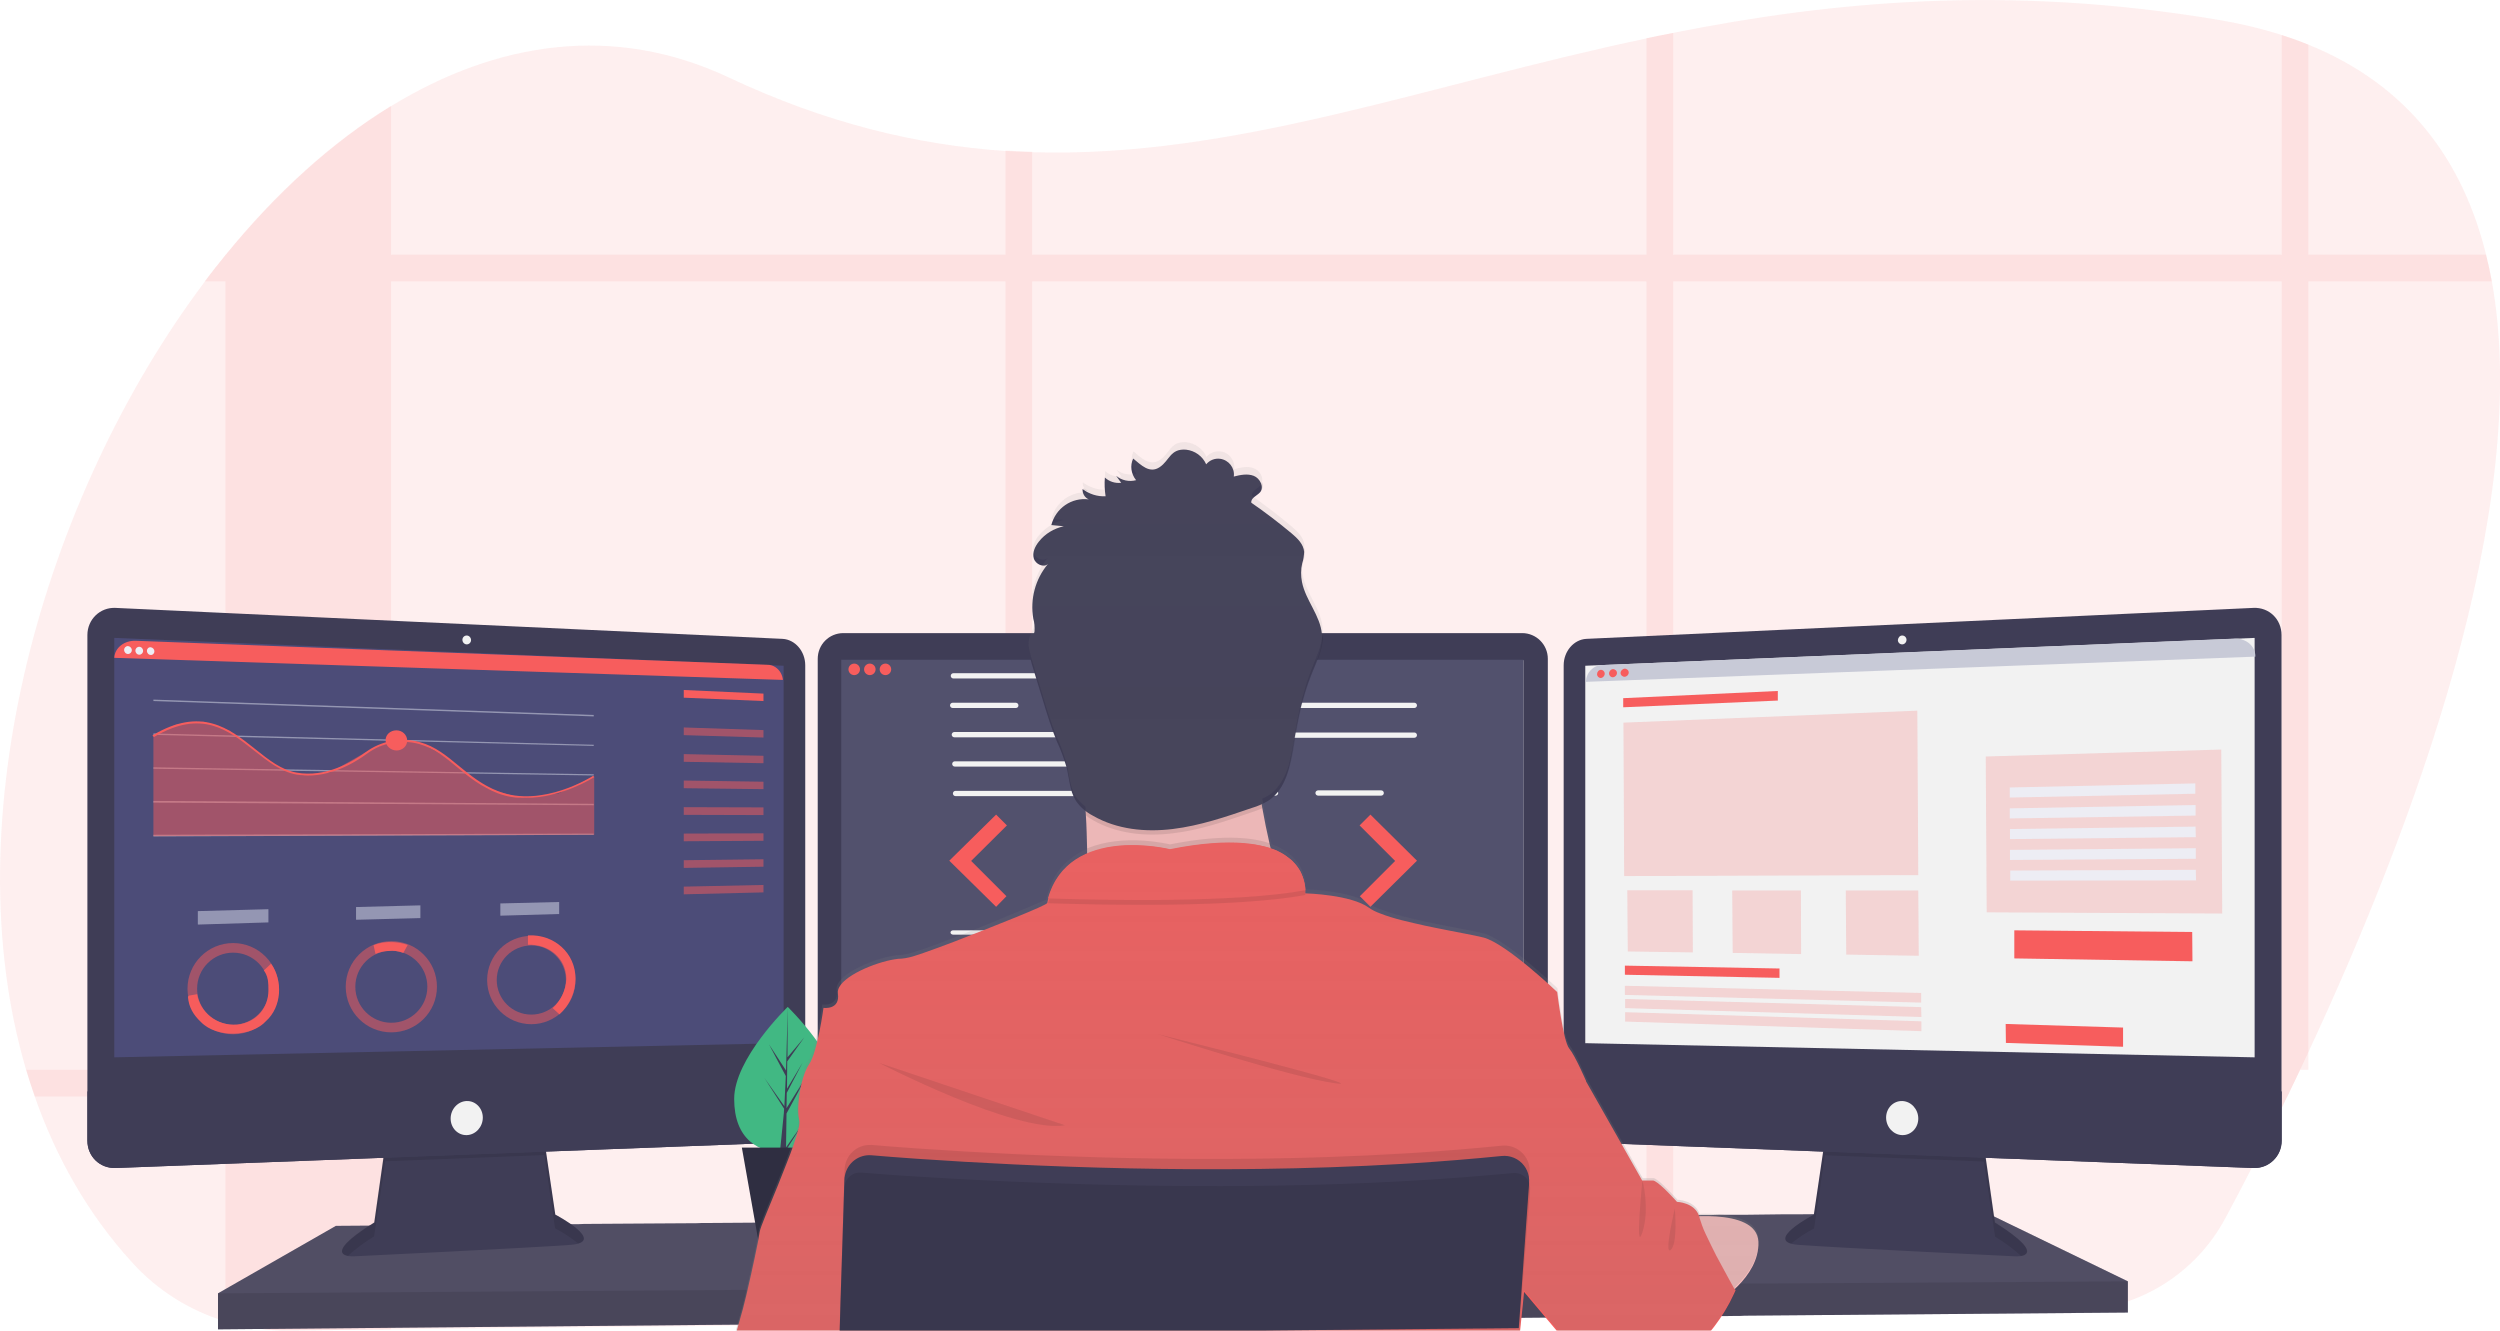 <?xml version="1.0" encoding="utf-8"?>
<!-- Generator: Adobe Illustrator 23.0.6, SVG Export Plug-In . SVG Version: 6.00 Build 0)  -->
<svg version="1.1" id="Base" xmlns="http://www.w3.org/2000/svg" xmlns:xlink="http://www.w3.org/1999/xlink" x="0px" y="0px"
	 viewBox="0 0 1041.3 554.2" style="enable-background:new 0 0 1041.3 554.2;" xml:space="preserve">
<style type="text/css">
	.st0{opacity:0.1;fill:#F75D5D;enable-background:new    ;}
	.st1{opacity:0.1;}
	.st2{fill:#F75D5D;}
	.st3{fill:#65617D;}
	.st4{opacity:0.2;enable-background:new    ;}
	.st5{opacity:0.1;enable-background:new    ;}
	.st6{fill:#3F3D56;}
	.st7{fill:#F2F2F2;}
	.st8{fill:#52516D;}
	.st9{fill:#C8CAD7;}
	.st10{opacity:0.2;fill:#F75D5D;enable-background:new    ;}
	.st11{fill:#EDEDF4;}
	.st12{fill:#4C4C78;}
	.st13{opacity:0.5;fill:#F75D5D;enable-background:new    ;}
	.st14{opacity:0.5;fill:#DCE0ED;enable-background:new    ;}
	.st15{opacity:0.5;}
	.st16{fill:#DCE0ED;}
	.st17{opacity:0.5;fill:none;stroke:#F75D5D;stroke-width:4;stroke-miterlimit:10;enable-background:new    ;}
	.st18{fill:#41B883;}
	.st19{fill:#2F2E41;}
	.st20{fill:#FBBEBE;}
	.st21{fill:url(#SVGID_1_);}
</style>
<g id="Background">
	<path class="st0" d="M961.5,438.2c-1.2,2.5-2.3,5-3.5,7.4c-1.8,3.8-3.6,7.5-5.3,11.1c-0.8,1.6-1.6,3.2-2.3,4.8
		c-8.6,17.6-16.6,33.1-23.5,45.9c-12.6,23.6-37.1,38.4-63.8,38.7l-151.6,1.7h-1.6l-13,0.1l-11.1,0.1l-34.1,0.4h-1.4l-17.4,0.2h-0.5
		l-107,1.2l-95.5,1l-11.1,0.1l-69,0.8h-0.1l-44.8,0.5h-0.5l-141.5,1.5l-42.3,0.5c-9,0.1-18-1.2-26.7-3.8
		c-15-4.5-28.6-13.1-39.1-24.8c-18.2-20-31.4-43.4-40.3-68.8c-1.3-3.7-2.5-7.4-3.6-11.1c-30.8-104.2,6.8-238.5,74.4-328.4
		c2.8-3.8,5.7-7.4,8.6-11l0.1-0.1c20.8-25.5,44.1-46.8,68.9-62c44-26.9,92.8-34.5,140.7-11.9c40.6,19.1,78.5,28.1,115.2,30.6
		c3.7,0.2,7.4,0.4,11.1,0.5C514.1,65.9,593,35.6,685.8,16c3.7-0.8,7.4-1.6,11.1-2.3C763,0.5,836.4-6.4,923.6,8.2
		c9.1,1.5,18,3.6,26.8,6.4c3.8,1.2,7.6,2.6,11.1,4c41.6,16.9,64.3,48.2,74,87.5c0.9,3.6,1.7,7.3,2.4,11.1
		C1055,211.5,1004.8,345.3,961.5,438.2z"/>
	<g id="Bars" class="st1">
		<path class="st2" d="M162.9,44.1v509.6l-42.3,0.5c-9,0.1-18-1.2-26.7-3.8V106.1H94C114.8,80.5,138.1,59.2,162.9,44.1z"/>
		<path class="st2" d="M1037.9,117.2H85.3c2.8-3.8,5.7-7.4,8.6-11v-0.1h941.6C1036.4,109.7,1037.2,113.4,1037.9,117.2z"/>
		<path class="st2" d="M961.5,18.6v427H958c-1.8,3.8-3.6,7.5-5.3,11.1c-0.8,1.6-1.6,3.2-2.3,4.8V14.6
			C954.2,15.8,957.9,17.1,961.5,18.6z"/>
		<path class="st2" d="M696.9,13.7V548l-11.1,0.1V15.9C689.4,15.2,693.1,14.4,696.9,13.7z"/>
		<path class="st2" d="M429.9,63.2v487.6l-11.1,0.1V62.7C422.5,62.9,426.2,63.1,429.9,63.2z"/>
		<path class="st2" d="M958,445.6c-1.8,3.8-3.6,7.5-5.3,11.1H14.5c-1.3-3.7-2.5-7.4-3.6-11.1H958z"/>
	</g>
</g>
<g id="Desk">
	<polygon class="st3" points="886.3,533.7 886.3,546.7 726.6,548 724.9,548.1 664.3,548.6 662.8,548.6 644.4,548.8 643.8,548.8 
		531.4,549.8 346.9,551.4 346.7,551.4 299.8,551.8 299.3,551.8 90.8,553.7 90.8,538.7 139.9,510.6 238.2,509.9 240.3,509.9 
		241,509.9 243.1,509.8 290.3,509.5 292.4,509.4 293.1,509.4 295.2,509.4 310.4,509.3 310.8,509.3 348.1,509 348.4,509 639.9,506.6 
		647,506.6 647.8,506.6 653.2,506.5 692.8,506.2 694.9,506.2 696.8,506.2 697.8,506.2 710.1,506.1 712.6,506.1 715.8,506 726.1,506 
		742.3,505.8 744.4,505.8 748.1,505.8 748.8,505.8 827.3,505.1 	"/>
	<polygon class="st4" points="886.3,533.7 886.3,546.7 726.6,548 724.9,548.1 664.3,548.6 662.8,548.6 644.4,548.8 643.8,548.8 
		531.4,549.8 346.9,551.4 346.7,551.4 299.8,551.8 299.3,551.8 90.8,553.7 90.8,538.7 139.9,510.6 238.2,509.9 240.3,509.9 
		241,509.9 243.1,509.8 290.3,509.5 292.4,509.4 293.1,509.4 295.2,509.4 310.4,509.3 310.8,509.3 348.1,509 348.4,509 639.9,506.6 
		647,506.6 647.8,506.6 653.2,506.5 692.8,506.2 694.9,506.2 696.8,506.2 697.8,506.2 710.1,506.1 712.6,506.1 715.8,506 726.1,506 
		742.3,505.8 744.4,505.8 748.1,505.8 748.8,505.8 827.3,505.1 	"/>
	<polygon class="st5" points="886.3,533.7 886.3,546.7 726.6,548 724.9,548.1 664.3,548.6 662.8,548.6 644.4,548.8 643.8,548.8 
		531.4,549.8 346.9,551.4 346.7,551.4 299.8,551.8 299.3,551.8 90.8,553.7 90.8,538.7 303.6,537.3 304.1,537.3 347.2,537 347.4,537 
		644.9,535.2 645.2,535.2 645.3,535.2 645.8,535.2 650.9,535.1 652.4,535.1 730.7,534.6 735.3,534.6 736.3,534.6 	"/>
</g>
<g id="Computer_1">
	<path class="st6" d="M459.2,471.5l-4.7,29.8c0,0-23,12.2-6.8,12.6s92.3,0,92.3,0s14.7,0-8.6-12.9l-4.7-31.2L459.2,471.5z"/>
	<path class="st5" d="M444.5,513.5c3.1-2.5,6.5-4.8,10.1-6.7l4.7-29.8l67.5,0.1l4.7,29.4c3.8,2,7.5,4.4,10.8,7.1
		c3-0.7,6.3-3.2-10.8-12.7l-4.7-31.2l-67.5,1.8l-4.7,29.8C454.6,501.3,435.3,511.6,444.5,513.5z"/>
	<path class="st6" d="M351.3,263.7H634c5.9,0,10.7,4.8,10.7,10.7v190.5c0,5.9-4.8,10.7-10.7,10.7H351.3c-5.9,0-10.7-4.8-10.7-10.7
		V274.4C340.6,268.5,345.3,263.7,351.3,263.7z"/>
	<rect x="350.8" y="275" class="st7" width="283.7" height="158.7"/>
	<circle class="st7" cx="492.6" cy="270" r="1.8"/>
	<path class="st6" d="M644.7,446.4V465c0,5.9-4.8,10.7-10.7,10.7l0,0H351.3c-5.9,0-10.7-4.8-10.7-10.7l0,0v-18.6H644.7z"/>
	<circle class="st7" cx="492.6" cy="461.1" r="6.8"/>
</g>
<g id="Computer_1_-_Screen">
	<rect id="Background_1_" x="350.4" y="274.8" class="st8" width="284.1" height="159.3"/>
	<g id="Top_Code">
		<path class="st7" d="M488.8,282.6h-91.7c-0.6,0-1.1-0.5-1.1-1.1s0.5-1.1,1.1-1.1l0,0h91.7c0.6,0,1.1,0.5,1.1,1.1
			S489.4,282.6,488.8,282.6z"/>
		<path class="st7" d="M589.1,294.9H444.9c-0.6,0-1.1-0.5-1.1-1.1s0.5-1.1,1.1-1.1l0,0h144.2c0.6,0,1.1,0.5,1.1,1.1
			C590.2,294.4,589.7,294.9,589.1,294.9z"/>
		<path class="st7" d="M489.2,307.1h-91.7c-0.6,0-1.1-0.5-1.1-1.1s0.5-1.1,1.1-1.1h91.7c0.6,0,1.1,0.5,1.1,1.1
			S489.8,307.1,489.2,307.1z"/>
		<path class="st7" d="M589.1,307.3h-91.7c-0.6,0-1.1-0.5-1.1-1.1s0.5-1.1,1.1-1.1h91.7c0.6,0,1.1,0.5,1.1,1.1
			S589.7,307.3,589.1,307.3z"/>
		<path class="st7" d="M489.4,319.3h-91.7c-0.6,0-1.1-0.5-1.1-1.1s0.5-1.1,1.1-1.1h91.7c0.6,0,1.1,0.5,1.1,1.1
			C490.6,318.9,490.1,319.3,489.4,319.3z"/>
		<path class="st7" d="M489.7,331.6H398c-0.6,0-1.1-0.5-1.1-1.1s0.5-1.1,1.1-1.1h91.7c0.6,0,1.1,0.5,1.1,1.1
			C490.8,331.1,490.3,331.6,489.7,331.6z"/>
		<path class="st7" d="M531.3,282.9H505c-0.6,0-1.1-0.5-1.1-1.1s0.5-1.1,1.1-1.1l0,0h26.3c0.6,0,1.1,0.5,1.1,1.1
			S531.9,282.9,531.3,282.9z"/>
		<path class="st7" d="M531.3,319.3H505c-0.6,0-1.1-0.5-1.1-1.1s0.5-1.1,1.1-1.1l0,0h26.3c0.6,0,1.1,0.5,1.1,1.1
			C532.4,318.9,531.9,319.3,531.3,319.3z"/>
		<path class="st7" d="M531.3,331.4H505c-0.6,0-1.1-0.5-1.1-1.1s0.5-1.1,1.1-1.1l0,0h26.3c0.6,0,1.1,0.5,1.1,1.1
			S531.9,331.4,531.3,331.4L531.3,331.4z"/>
		<path class="st7" d="M575.3,331.4H549c-0.6,0-1.1-0.5-1.1-1.1s0.5-1.1,1.1-1.1h26.3c0.6,0,1.1,0.5,1.1,1.1
			C576.4,330.9,575.9,331.4,575.3,331.4L575.3,331.4z"/>
		<path class="st7" d="M423.1,294.9h-26.3c-0.6,0-1.1-0.5-1.1-1.1s0.5-1.1,1.1-1.1l0,0h26.3c0.6,0,1.1,0.5,1.1,1.1
			S423.8,294.9,423.1,294.9z"/>
	</g>
	<g id="Lower_Code">
		<path class="st7" d="M488.5,389.3H397c-0.6,0-1.1-0.4-1.1-0.9s0.5-0.9,1.1-0.9l0,0h91.6c0.6,0,1.1,0.4,1.1,0.9
			C489.6,388.9,489.1,389.3,488.5,389.3z"/>
		<path class="st7" d="M488.1,408.6h-91.6c-0.6,0-1.1-0.4-1.1-0.9s0.5-0.9,1.1-0.9l0,0h91.6c0.6,0,1.1,0.4,1.1,0.9
			S488.7,408.6,488.1,408.6z"/>
		<path class="st7" d="M488.3,418.2h-91.6c-0.6,0-1.1-0.4-1.1-0.9s0.5-0.9,1.1-0.9l0,0h91.6c0.6,0,1.1,0.4,1.1,0.9
			C489.4,417.8,488.9,418.2,488.3,418.2z"/>
		<path class="st7" d="M527.4,408.7h-26.2c-0.6,0-1.1-0.4-1.1-0.9s0.5-0.9,1.1-0.9h26.2c0.6,0,1.1,0.4,1.1,0.9
			C528.5,408.3,528,408.7,527.4,408.7L527.4,408.7z"/>
		<path class="st7" d="M527.4,418.2h-26.2c-0.6,0-1.1-0.4-1.1-0.9s0.5-0.9,1.1-0.9h26.2c0.6,0,1.1,0.4,1.1,0.9
			C528.5,417.8,528,418.2,527.4,418.2L527.4,418.2z"/>
		<path class="st7" d="M571.4,408.7h-26.2c-0.6,0-1.1-0.4-1.1-0.9s0.5-0.9,1.1-0.9h26.2c0.6,0,1.1,0.4,1.1,0.9
			C572.5,408.3,572,408.7,571.4,408.7z"/>
		<path class="st7" d="M588.8,398.9h-144c-0.6,0-1.1-0.4-1.1-0.9s0.5-0.9,1.1-0.9h144c0.6,0,1.1,0.4,1.1,0.9
			C589.9,398.5,589.4,398.9,588.8,398.9z"/>
		<path class="st7" d="M423,398.9h-26.2c-0.6,0-1.1-0.4-1.1-0.9s0.5-0.9,1.1-0.9l0,0H423c0.6,0,1.1,0.4,1.1,0.9
			S423.6,398.9,423,398.9z"/>
		<path class="st7" d="M588.8,428h-144c-0.6,0-1.1-0.4-1.1-0.9s0.5-0.9,1.1-0.9h144c0.6,0,1.1,0.4,1.1,0.9
			C589.9,427.6,589.4,428,588.8,428L588.8,428z"/>
		<path class="st7" d="M423,428h-26.2c-0.6,0-1.1-0.4-1.1-0.9s0.5-0.9,1.1-0.9l0,0H423c0.6,0,1.1,0.4,1.1,0.9S423.6,428,423,428z"/>
	</g>
	<g id="Brackets">
		<polygon class="st2" points="414.9,339.3 395.4,358.5 414.9,377.7 419.2,373.3 404.5,358.6 419.4,343.8 		"/>
		<polygon class="st2" points="570.8,339.3 590.2,358.5 570.8,377.7 566.4,373.3 581.1,358.6 566.3,343.8 		"/>
	</g>
	<g id="Window-buttons">
		<circle class="st2" cx="355.8" cy="278.8" r="2.4"/>
		<circle class="st2" cx="362.3" cy="278.8" r="2.4"/>
		<circle class="st2" cx="368.8" cy="278.8" r="2.4"/>
	</g>
</g>
<g id="Computer_2">
	<path class="st6" d="M760,475.4l-4.5,30.5c0,0-21.7,11.4-6.5,12.6c15.4,1.2,90.6,4.8,90.6,4.8s15,0.8-8.7-14.1l-4.7-33.2L760,475.4
		z"/>
	<path class="st5" d="M746,518c3-2.4,6.2-4.6,9.6-6.3l4.5-30.5l66.2,2.6l4.7,31.3c3.9,2.3,7.5,5,10.9,8.1c3.1-0.6,6.4-3.1-10.9-14
		l-4.7-33.2l-66.2-0.5l-4.5,30.5C755.5,505.9,737.3,515.5,746,518z"/>
	<path class="st6" d="M660.7,266.1l277.9-12.9c6.5-0.3,11.7,4.7,11.7,11.3v210.6c0,6.5-5.3,11.6-11.7,11.4l-277.9-10.6
		c-5.2-0.2-9.4-5.1-9.4-10.9V277.1C651.3,271.3,655.5,266.4,660.7,266.1z"/>
	<polygon class="st7" points="660.3,277.3 939.1,265.7 939.1,440.4 660.3,434.5 	"/>
	<path class="st7" d="M792.3,264.7c1,0,1.8,0.8,1.8,1.8s-0.8,1.9-1.8,1.9s-1.8-0.8-1.8-1.8C790.6,265.6,791.3,264.7,792.3,264.7z"/>
	<path class="st6" d="M950.4,454.6v20.5c0,6.5-5.3,11.6-11.7,11.4l0,0l-277.9-10.6c-5.2-0.2-9.4-5.1-9.4-10.9l0,0v-18.3L950.4,454.6
		z"/>
	<path class="st7" d="M792.3,458.6c3.7,0.1,6.7,3.4,6.7,7.3s-3,7-6.7,6.9s-6.7-3.4-6.7-7.3S788.6,458.5,792.3,458.6z"/>
</g>
<g id="Computer_2_-_Screen">
	<path class="st9" d="M939.4,273.5L660.6,284c0-3.7,3-6.9,6.6-7l263.5-11C935.6,265.8,939.5,269.2,939.4,273.5z"/>
	<path class="st2" d="M666.8,279c0.9,0,1.6,0.7,1.6,1.6s-0.7,1.7-1.6,1.8c-0.9,0-1.6-0.7-1.6-1.6S665.9,279,666.8,279z"/>
	<path class="st2" d="M671.8,278.7c0.9,0,1.7,0.7,1.7,1.6s-0.7,1.7-1.7,1.8c-0.9,0-1.6-0.7-1.6-1.6S670.9,278.8,671.8,278.7z"/>
	<path class="st2" d="M676.7,278.5c0.9,0,1.7,0.7,1.7,1.6s-0.7,1.7-1.7,1.8c-0.9,0-1.7-0.7-1.7-1.6S675.8,278.6,676.7,278.5z"/>
	<polygon class="st2" points="676.1,290.8 740.5,287.8 740.5,291.8 676.1,294.6 	"/>
	<polygon class="st2" points="676.8,402.2 741.2,403.4 741.2,407.3 676.8,406 	"/>
	<polygon class="st10" points="676.8,410.6 800.2,413.6 800.2,417.6 676.8,414.4 	"/>
	<polygon class="st10" points="676.9,416.1 800.2,419.5 800.3,423.6 676.9,419.9 	"/>
	<polygon class="st10" points="676.9,421.6 800.3,425.4 800.3,429.5 676.9,425.5 	"/>
	<polygon class="st10" points="676.2,301 798.6,296 799,364.5 676.5,364.9 	"/>
	<polygon class="st10" points="677.8,370.8 705,370.8 705.1,396.7 678,396.3 	"/>
	<polygon class="st10" points="768.8,370.9 799,370.9 799.2,398.1 769,397.6 	"/>
	<polygon class="st10" points="721.5,370.9 750.1,370.9 750.2,397.4 721.7,396.9 	"/>
	<polygon class="st10" points="827.1,315.1 925.2,312.2 925.6,380.5 827.5,380 	"/>
	<polygon class="st11" points="837.1,328 914.4,326.3 914.4,330.6 837.1,332.2 	"/>
	<polygon class="st11" points="837.1,336.7 914.5,335.3 914.5,339.7 837.1,340.9 	"/>
	<polygon class="st11" points="837.2,345.3 914.5,344.3 914.6,348.7 837.2,349.5 	"/>
	<polygon class="st11" points="837.2,354 914.6,353.3 914.6,357.7 837.2,358.2 	"/>
	<polygon class="st11" points="837.3,362.6 914.6,362.3 914.7,366.7 837.3,366.8 	"/>
	<polygon class="st2" points="839,387.5 913.1,388.2 913.2,400.4 839,399.2 	"/>
	<polygon class="st2" points="835.4,426.5 884.3,428 884.3,436 835.5,434.4 	"/>
</g>
<g id="Computer_3">
	<path class="st6" d="M160.6,476l-4.7,33.2c-23.8,14.9-8.7,14.1-8.7,14.1s75.1-3.6,90.6-4.8c15.2-1.2-6.5-12.6-6.5-12.6l-4.5-30.5
		L160.6,476z"/>
	<path class="st5" d="M231.2,505.9l-4.5-30.5l-66.2,0.5l-4.7,33.2c-17.3,10.9-14,13.4-10.9,14c3.4-3.1,7.1-5.8,10.9-8.1l4.7-31.3
		l66.2-2.6l4.5,30.5c3.4,1.8,6.6,3.9,9.6,6.3C249.5,515.5,231.2,505.9,231.2,505.9z"/>
	<path class="st6" d="M335.4,277.1V465c0,5.8-4.2,10.7-9.4,10.9L48.1,486.5c-6.5,0.2-11.7-4.8-11.7-11.4V264.5
		c0-6.5,5.3-11.6,11.7-11.3L326,266.1C331.2,266.4,335.4,271.3,335.4,277.1z"/>
	<polygon class="st12" points="326.4,434.5 47.6,440.4 47.6,265.7 326.4,277.3 	"/>
	<path class="st7" d="M196.2,266.6c0,1-0.8,1.8-1.8,1.8s-1.8-0.9-1.8-1.9s0.8-1.8,1.8-1.8S196.2,265.6,196.2,266.6z"/>
	<path class="st6" d="M335.4,446.7V465l0,0c0,5.8-4.2,10.7-9.4,10.9L48.1,486.5l0,0c-6.5,0.2-11.7-4.8-11.7-11.4v-20.5L335.4,446.7z
		"/>
	<path class="st7" d="M201.1,465.5c0,3.9-3,7.2-6.7,7.3c-3.7,0.1-6.7-3-6.7-6.9s3-7.2,6.7-7.3C198.1,458.5,201.1,461.6,201.1,465.5z
		"/>
</g>
<g id="Computer_3_-_Screen">
	<path class="st2" d="M47.6,274l278.5,9.2c-0.1-1-0.4-2-0.9-2.9c-1.1-2-3.2-3.4-5.4-3.4l-263.2-10C51.8,266.7,47.8,269.8,47.6,274z"
		/>
	<path class="st11" d="M64.3,271.3c0,0.9-0.7,1.6-1.5,1.5c-0.9,0-1.6-0.8-1.6-1.7s0.7-1.6,1.6-1.5C63.6,269.7,64.3,270.4,64.3,271.3
		z"/>
	<path class="st11" d="M59.6,271.1c0,0.9-0.7,1.6-1.6,1.6c-0.9,0-1.6-0.8-1.6-1.7s0.7-1.6,1.6-1.6C58.9,269.4,59.6,270.2,59.6,271.1
		z"/>
	<path class="st11" d="M54.9,270.8c0,0.9-0.7,1.6-1.6,1.6c-0.9,0-1.6-0.8-1.6-1.7s0.7-1.6,1.6-1.6C54.2,269.2,54.9,269.9,54.9,270.8
		z"/>
	<polygon class="st2" points="318,292 284.8,290.6 284.8,287.4 318,288.9 	"/>
	<polygon class="st13" points="318,307.2 284.8,306.2 284.8,303 318,304.1 	"/>
	<polygon class="st13" points="318,317.9 284.8,317.3 284.8,314.1 318,314.8 	"/>
	<polygon class="st13" points="318,328.7 284.8,328.3 284.8,325.1 318,325.6 	"/>
	<polygon class="st13" points="318,339.5 284.8,339.4 284.8,336.2 318,336.3 	"/>
	<polygon class="st13" points="318,350.2 284.8,350.4 284.8,347.2 318,347.1 	"/>
	<polygon class="st13" points="318,361 284.8,361.5 284.8,358.3 318,357.9 	"/>
	<polygon class="st13" points="318,371.7 284.8,372.5 284.8,369.3 318,368.6 	"/>
	<polygon class="st14" points="247.3,298.4 63.9,292 63.9,291.4 247.3,297.8 	"/>
	<polygon class="st14" points="247.3,310.7 63.9,306.1 63.9,305.5 247.3,310.2 	"/>
	<polygon class="st14" points="247.3,323 63.9,320.2 63.9,319.6 247.3,322.5 	"/>
	<polygon class="st14" points="247.3,335.4 63.9,334.3 63.9,333.6 247.3,334.8 	"/>
	<polygon class="st14" points="247.3,347.7 63.9,348.4 63.9,347.7 247.3,347.2 	"/>
	<polygon class="st13" points="63.9,306.3 73.3,301.8 84.8,300.6 95.5,304.3 116.2,319.8 125.7,322.9 137.6,321.7 152.4,313.3 
		163.1,308.7 169.5,308.5 176.1,309.9 185.1,315 202.6,328.2 216.8,332.4 232.6,330.5 247.5,323.4 247.5,347.7 63.9,348.3 	"/>
	<path class="st2" d="M207.3,330.4c-6.9-2.7-11.9-6.7-16.7-10.7c-4.9-4.1-9.7-8-16-9.8c-7.3-2-15.5-0.6-21.7,4
		c-5.7,4.2-17.1,10.9-29.5,8.7c-6.5-1.2-11.8-5.5-17.6-10c-10.7-8.5-21.9-17.4-41.7-5.6l-0.6-0.7c20.3-12.1,31.9-3,42.8,5.7
		c5.6,4.5,10.9,8.7,17.2,9.8c12,2.2,23.3-4.4,28.8-8.5c6.5-4.8,14.9-6.3,22.5-4.2c6.6,1.8,11.3,5.8,16.3,9.9
		c4.8,3.9,9.7,8,16.5,10.6c18.3,7.1,39.3-6.3,39.5-6.5l0.4,0.6c-0.2,0.1-13.7,8.8-28.6,8.6C215,332.5,211,331.8,207.3,330.4z"/>
	<path class="st2" d="M169.6,308.5c0,2.3-2,4.1-4.5,4.1c-2.5-0.1-4.5-2-4.5-4.3s2-4.1,4.5-4.1S169.6,306.1,169.6,308.5z"/>
	<g class="st15">
		<polygon class="st16" points="232.9,380.7 208.4,381.4 208.4,376.3 232.9,375.7 		"/>
		<polygon class="st16" points="175.1,382.4 148.3,383.1 148.3,377.8 175.1,377.1 		"/>
		<polygon class="st16" points="111.8,384.2 82.4,385.1 82.4,379.5 111.8,378.7 		"/>
	</g>
	<g id="Spinner3">
		<path class="st2" d="M230.2,419.9l2.8,2.6c4.3-3.9,6.7-9.3,6.7-14.9c0-10.6-8.8-18.5-19.7-18h-0.1v3.9h0.1
			c8.8-0.3,15.9,5.8,15.9,14.3C235.7,412.4,233.6,416.8,230.2,419.9z"/>
		<circle class="st17" cx="221.3" cy="408.2" r="16.4"/>
	</g>
	<g id="Spinner2">
		<path class="st2" d="M168,396.9l1.8-3.3c-2.5-0.9-5.2-1.3-8-1.2c-2.2,0.1-4.3,0.5-6.2,1.3l0.8,3.6c1.8-0.7,3.6-1.2,5.5-1.2
			C163.9,395.8,166,396.2,168,396.9z"/>
		<circle class="st17" cx="163" cy="411" r="17"/>
	</g>
	<g id="Spinner1">
		<path class="st2" d="M78.3,415.2c0.3,4.3,2.3,7.6,5.4,10.5c6.7,6.9,21.3,6.1,27.1-0.4c6.6-5.9,7.1-16.9,2.1-23.9l-3,2.8
			c1.9,2.3,1.9,5.3,1.9,8.4c0,6.8-4.5,13.1-12.9,14.2c-8.6,0.6-15.5-5.1-16.8-12.7l-3.4,0.6L78.3,415.2z"/>
		<circle class="st17" cx="97.1" cy="411.8" r="17"/>
	</g>
</g>
<g id="Flower">
	<path id="Leaf" class="st18" d="M350.4,457.7c0,16.8-10,22.7-22.3,22.7s-22.3-5.9-22.3-22.7s22.3-38.3,22.3-38.3
		S350.4,440.9,350.4,457.7z"/>
	<polygon id="Veins" class="st6" points="327.6,463.8 337.1,446.3 327.6,461.6 327.7,455.2 334.3,442.6 327.8,453.5 327.9,442.1 
		335,432.1 328,440.4 328.1,419.5 327.4,445.9 320.3,435 327.3,448.2 326.7,460.9 326.6,460.6 318.4,449 326.6,461.8 326.5,463.3 
		326.5,463.4 326.5,463.5 324.8,480.5 327.1,480.5 327.4,479.1 335.5,466.4 327.4,477.9 	"/>
	<polygon id="Pot" class="st19" points="342.4,517 315.9,517 309,478 347.8,478 	"/>
</g>
<g id="Person">
	<circle class="st20" cx="487.3" cy="280.2" r="51.3"/>
	<path class="st20" d="M697.6,507.4c0,0,34.2-5.2,34.8,9.8c0.6,15-17.4,25.5-17.4,25.5L697.6,507.4z"/>
	<path class="st20" d="M538.6,385.2c0,0-99.5,12-90,0c3.4-4.3,4.4-17.2,4.2-31.8c-0.1-4.5-0.2-9.1-0.5-13.6
		c-1.1-22-3.8-43.5-3.8-43.5s87-41,77-8.5c-4,13.1-2.7,31.6,0.3,48.9c0.9,5,1.9,10,3,14.7C531.6,362.7,534.8,374.1,538.6,385.2z"/>
	<path class="st5" d="M525.9,336.6c-1.5,0.7-3,1.2-4.5,1.7c-10.8,3.7-21.6,7.5-33,8.8c-11.3,1.4-23.3,0.2-33.2-5.5c-1-0.6-2-1.2-3-2
		c-1.1-22-3.8-43.5-3.8-43.5s87-41,77-8.5C521.6,300.8,522.9,319.3,525.9,336.6z"/>
	<path class="st5" d="M538.6,385.2c0,0-99.5,12-90,0c3.4-4.3,4.4-17.2,4.2-31.8c15.2-6.5,34.5-1.7,34.5-1.7
		c20.3-4,33.4-3.3,41.7-0.4C531.6,362.7,534.8,374.1,538.6,385.2z"/>
	<path class="st2" d="M349.7,560.6v-0.8l175.6-1.9l107-1h0.3l-0.1,1.5l0.2-1.5h0.2v-0.2l1.4-13.5l0.5-5.1l0.2-1.6l0.1-1.3l6.2-20.6
		l6.2-20.6l5.2-17.3l7.9-26.5c0,0-4.5-10.5-7-13.5s-5-23.5-5-23.5s-21.3-20.3-30.7-22.7c-3.9-1-11.6-2.3-19.8-4
		c-3.1-0.6-6.2-1.3-9.2-2c-1.7-0.4-3.4-0.8-5-1.2c-3.1-0.8-6.2-1.7-9.2-2.9c-1.6-0.6-3.1-1.3-4.5-2.3c-7.3-5.4-25.8-6-26.5-6l0,0
		c0,0,0,0,0-0.1l0,0c0-0.4,0-0.8,0-1.3c0-0.4,0-0.9-0.1-1.4c0-0.2,0-0.3-0.1-0.5c-0.1-0.4-0.1-0.7-0.2-1.1c0-0.2-0.1-0.4-0.1-0.5
		c-0.3-1.2-0.7-2.4-1.2-3.5c-0.1-0.2-0.2-0.3-0.2-0.5c-0.5-0.9-1.1-1.8-1.7-2.6c-0.1-0.2-0.3-0.3-0.4-0.5c-0.8-1-1.7-1.9-2.7-2.6
		c-0.3-0.2-0.5-0.4-0.8-0.6c-0.2-0.1-0.3-0.3-0.5-0.4l-0.9-0.6l-0.8-0.5c-0.7-0.4-1.5-0.8-2.3-1.2c-0.3-0.1-0.5-0.2-0.8-0.3
		s-0.7-0.3-1.1-0.4h-0.1l-0.7-0.3c-0.6-0.2-1.2-0.4-1.8-0.5l-0.9-0.2l-1-0.2l-1-0.2c-1-0.2-2.1-0.4-3.2-0.5l-1.1-0.1l-1.2-0.1
		l-1.2-0.1l-1.7-0.1l-2-0.1c-8.8,0-17.6,0.9-26.2,2.8c-6-1.3-12.1-1.9-18.3-1.7h-0.9l-1,0.1h-0.6l-1.3,0.1c-0.4,0-0.9,0.1-1.3,0.2
		s-0.9,0.1-1.3,0.2l-0.7,0.1c-0.7,0.1-1.3,0.2-2,0.4c-0.2,0-0.4,0.1-0.7,0.2c-0.9,0.2-1.7,0.4-2.6,0.7c-0.4,0.1-0.9,0.3-1.3,0.4
		c-0.2,0.1-0.4,0.1-0.6,0.2l-0.6,0.2l-0.6,0.2l-0.8,0.3c-0.4,0.2-0.8,0.3-1.1,0.5c-0.2,0.1-0.4,0.2-0.6,0.3s-0.4,0.2-0.6,0.3
		c-2.3,1.2-4.4,2.6-6.2,4.4l-0.5,0.5l-0.5,0.5c-0.2,0.2-0.3,0.3-0.5,0.5c-0.7,0.7-1.3,1.5-1.8,2.2c-0.2,0.2-0.3,0.4-0.5,0.6
		c-0.6,0.9-1.2,1.9-1.7,2.9c-0.1,0.2-0.2,0.5-0.4,0.7c-0.8,1.7-1.5,3.4-2,5.2c-0.2,0.7-0.4,1.3-0.5,2c-0.2,1-21.2,9.3-38.7,16.1
		c-4.7,1.8-9.1,3.4-12.8,4.7c-1.1,0.4-2.1,0.7-3,1c-2,0.7-4.1,1.2-6.2,1.4c-1,0-2,0.1-3,0.3c-8.1,1.3-21.9,7-23.4,12.7
		c-0.1,0.5-0.2,0.9-0.1,1.4v0.1c1,7-6,6-6,6s-2.5,18.5-6,23.5c-2.5,3.6-4.3,11.6-4.5,17.7l0,0c-0.1,1.9,0,3.8,0.4,5.6v0.1
		c0.4,1.3-0.6,5-2.2,9.7c-1.8,5.2-4.4,11.5-6.8,17.6c-3.7,9.1-7.3,17.4-7.5,19.2c-0.1,0.8-0.4,2.3-0.7,4.1c-1.5,7.6-4.7,22.1-6.3,28
		c-1.2,4.4-2.9,10.4-4.1,14.5c0,0.1-0.1,0.2-0.1,0.3l44.8-0.4L349.7,560.6L349.7,560.6L349.7,560.6z"/>
	<path class="st5" d="M482.1,430.7c0,0,55.5,18,74,20.5S482.1,430.7,482.1,430.7z"/>
	<path class="st5" d="M366.1,442.7c0,0,57,29.5,77.5,26L366.1,442.7z"/>
	<path class="st2" d="M722.9,537.4c0,0-0.9,2.1-2.5,5.2c-2.5,4.7-5.5,9.1-9,13.2l-0.3,0.3h-1.6l-57.7,0.5h-1.4l-0.2-0.2L639,543.1
		l-4.2-5l-0.2-0.2l-0.4-0.4l-0.2-0.2l-0.3-0.3l-8.2-9.7l3-12.5l5.1-21.1l0.1-0.5l1-4l0.7-3l2.4-9.8l8.2-33.7l14.5,7.5l15.3,27
		l8.2,14.5h4.5c0.8,0,2.8,1.6,4.8,3.5c0.7,0.7,1.4,1.4,2,2c1.8,1.8,3.2,3.4,3.2,3.4s7.3,0.2,9.2,5.9c0.1,0.3,0.2,0.6,0.2,0.8
		c0.7,2.3,1.5,4.5,2.5,6.6c1.3,2.8,2.9,6,4.5,9.2c3.1,5.8,6.2,11.4,7.3,13.4l0.1,0.2L722.9,537.4z"/>
	<path class="st5" d="M684.1,491.7c0,0,3.2,11.5,0,21.5C680.9,523.2,684.1,491.7,684.1,491.7z"/>
	<path class="st5" d="M697.6,503.4c0,0,1.3,14.6-1.7,17.2S697.6,503.4,697.6,503.4z"/>
	<path class="st5" d="M543.7,372.8c-29,5.3-83.6,4.2-107.2,3.4c8.7-31,50.8-20.5,50.8-20.5C539.5,345.3,543.5,366.9,543.7,372.8z"/>
	<path class="st2" d="M543.7,370.8c-29,5.3-83.6,4.2-107.2,3.4c8.7-31,50.8-20.5,50.8-20.5C539.5,343.3,543.5,364.9,543.7,370.8z"/>
	<g class="st1">
		<path d="M473.6,196.7c-1-1.3-1.6-2.8-1.9-4.3c-0.2,1.5-0.1,3.1,0.4,4.6C472.6,196.9,473.1,196.8,473.6,196.7z"/>
		<path d="M460.9,203.3c-0.2-1.2-0.3-2.5-0.4-3.7c0,1.2,0,2.5,0,3.7H460.9z"/>
		<path d="M542.4,236.7c0.1-0.9,0.2-1.8,0.4-2.6c0.5-1.5,0.7-3.1,0.8-4.7c0-0.4-0.1-0.7-0.2-1.1c-0.2,0.9-0.4,1.8-0.6,2.8
			C542.4,232.9,542.2,234.8,542.4,236.7z"/>
		<path d="M521.6,205.8l1.1,0.8c0.9-0.7,1.8-1.4,2.6-2.2c0.8-1.1,0.9-2.4,0.4-3.6c-0.1,0.2-0.2,0.4-0.4,0.6
			C524,202.9,521.3,203.8,521.6,205.8z"/>
		<path d="M439.4,215.4c-0.4,0.7-0.7,1.5-0.9,2.3c1.6-0.9,3.2-1.5,5-1.9L439.4,215.4z"/>
		<path d="M453.2,204.5c-0.7-0.4-1.3-0.8-1.9-1.2c0,0.4,0,0.8,0.1,1.2C452,204.4,452.6,204.5,453.2,204.5z"/>
		<path d="M551,263.4c-0.4,4.9-2.7,9.5-4.5,14.1c-3.7,9.2-5.7,19-7.3,28.8c-1.4,8.8-3,18.8-10.5,23.6c-2.1,1.3-4.4,2.3-6.8,3
			c-10.8,3.7-21.6,7.5-33,8.8s-23.3,0.2-33.2-5.5c-2.9-1.5-5.3-3.7-7.2-6.3c-2.7-4.2-2.7-9.5-4-14.4c-1.1-3.6-2.4-7.1-4-10.5
			c-2.2-5.4-3.9-11-5.6-16.5c-1.6-5.1-3.1-10.3-4.7-15.4c-0.5-1.5-0.9-3.1-1.1-4.8c-0.4,2.6,0.4,5.2,1.1,7.8
			c1.6,5.2,3.1,10.3,4.7,15.4c1.7,5.6,3.4,11.1,5.6,16.5c1.6,3.4,2.9,6.9,4,10.5c1.3,4.8,1.3,10.1,4,14.4c1.8,2.7,4.3,4.8,7.2,6.3
			c9.9,5.7,21.8,6.9,33.2,5.5s22.2-5.1,33-8.8c2.4-0.7,4.7-1.7,6.8-3c7.4-4.9,9.1-14.9,10.5-23.6c1.5-9.8,3.6-19.6,7.3-28.8
			c2.2-5.5,5-11,4.5-16.9C551,263.6,551,263.5,551,263.4z"/>
		<path d="M431.3,259.6v-0.1c0.2-1.8,0-3.5-0.5-5.2c-0.2-1.1-0.3-2.2-0.4-3.3c-0.1,2.1,0,4.2,0.4,6.3
			C431,258,431.2,258.8,431.3,259.6z"/>
		<path d="M434.3,235.1c0.8-1.3,1.6-2.5,2.6-3.7c-1.8,1.8-5.2,0.2-5.9-2.2c-0.3,1-0.3,2,0,3C431.5,233.7,432.8,234.8,434.3,235.1z"
			/>
	</g>
	<path class="st6" d="M473.2,200c-2.9,0.8-6,0.1-8.3-1.8l2.1,2.9c-2.5,0.3-5-0.5-6.8-2.2c-0.2,2.6-0.1,5.2,0.3,7.8
		c-3.4,0.2-6.8-0.9-9.6-3c-0.1,1.8,0.9,3.6,2.6,4.3c-7.2-0.9-13.8,3.7-15.6,10.7l5.2,0.5c-4.1,0.9-7.8,3.1-10.4,6.4
		c-1.6,2-2.8,4.6-2.1,7s4.1,4,5.9,2.3c-5.3,6.3-7.5,14.7-6.1,22.8c0.5,1.7,0.6,3.5,0.5,5.3c-0.3,1.6-1.4,3.1-1.9,4.7
		c-1,2.9,0,6.1,0.8,9l4.7,15.4c1.7,5.6,3.4,11.1,5.6,16.5c1.6,3.4,2.9,6.9,4,10.5c1.3,4.8,1.3,10.1,4,14.4c1.8,2.7,4.3,4.8,7.2,6.3
		c9.9,5.7,21.8,6.9,33.2,5.5s22.2-5.1,33-8.8c2.4-0.7,4.7-1.7,6.8-3c7.5-4.9,9.1-14.9,10.5-23.6c1.6-9.8,3.6-19.6,7.3-28.8
		c2.2-5.5,5-11.1,4.5-16.9c-0.6-7.8-6.8-14.1-8.3-21.8c-0.5-2.6-0.5-5.2,0.1-7.8c0.5-1.5,0.7-3.1,0.8-4.7c-0.2-3.2-2.8-5.7-5.3-7.8
		c-5.4-4.5-10.9-8.7-16.7-12.7c-0.3-2,2.4-2.9,3.7-4.4c1.7-2.2-0.1-5.8-2.7-6.8s-5.6-0.4-8.3,0.3c0.5-3.6-2.1-6.9-5.7-7.4
		c-2.2-0.3-4.4,0.6-5.8,2.3c-1.5-3.4-4.7-5.7-8.4-6.1c-6.6-0.5-6.8,4.5-11,7.3s-7.7-0.9-11-3.6C470.6,193.9,471.1,197.4,473.2,200z"
		/>
	
		<linearGradient id="SVGID_1_" gradientUnits="userSpaceOnUse" x1="597.79" y1="904.41" x2="597.79" y2="527.076" gradientTransform="matrix(1 0 0 1 -79.34 -342.91)">
		<stop  offset="0" style="stop-color:#808080;stop-opacity:0.25"/>
		<stop  offset="0.54" style="stop-color:#808080;stop-opacity:0.12"/>
		<stop  offset="1" style="stop-color:#808080;stop-opacity:0.1"/>
	</linearGradient>
	<path class="st21" d="M304.4,561.4c0-0.1,0.1-0.2,0.1-0.3c1-3.6,2.8-9.7,4.1-14.5c0.2-0.6,0.3-1.2,0.5-1.8
		c1.5-5.5,4.3-18.3,5.9-26.3c0.6-2.8,1-5,1.1-6.1c0.2-1.7,3.2-8.9,6.6-17.2c2.4-5.8,5-12.2,6.9-17.6c1.3-3.2,2.2-6.5,2.9-9.8
		c0.1-0.7,0.1-1.4,0-2.1c-0.3-1.1-0.5-2.3-0.5-3.5l0,0c-0.2-6.2,1.6-16,4.5-20.1c3.5-5,6-23.7,6-23.7s5.2,0.8,6-3.5
		c0.1-0.5,0.1-0.9,0.1-1.4c0-0.4,0-0.7-0.1-1.1c-0.9-6.2,14.7-12.9,23.5-14.3c1-0.2,2-0.3,3-0.3c2.1-0.2,4.2-0.7,6.2-1.4
		c0.9-0.3,1.9-0.6,3-1c3.7-1.2,8.1-2.9,12.8-4.7c17.6-6.8,38.8-16,38.8-16c0.2-0.7,0.3-1.4,0.5-2.1c2.1-8.6,8.2-15.6,16.3-18.9l0,0
		c0-0.7,0-1.3,0-2c0-3.5-0.2-7-0.3-10.5c0-0.7-0.1-1.4-0.1-2.1c0-0.2,0-0.4,0-0.6s0-0.4,0-0.5c0-0.7-0.1-1.4-0.1-2.1l-0.2-0.1
		c-1.5-1.2-2.9-2.6-3.9-4.2c-0.6-0.9-1.1-2-1.4-3c-1.2-3.4-1.5-7.2-2.4-10.8l-0.2-0.7c-1.1-3.6-2.4-7.1-4-10.6
		c-2.2-5.4-3.9-11-5.6-16.6c-1-3.4-2.1-6.8-3.1-10.3l-1.6-5.2c-0.3-1-0.6-2-0.8-3l0,0c-0.1-0.5-0.2-0.9-0.3-1.4l0,0
		c-0.3-1.5-0.2-3.1,0.2-4.6c0.4-1,0.8-2,1.3-3c0.2-0.4,0.4-0.9,0.5-1.4l0,0c0-0.1,0.1-0.2,0.1-0.3c0.1-0.4,0.1-0.7,0.1-1.1
		c0-1.3-0.2-2.6-0.5-3.9l0,0c0-0.1,0-0.2,0-0.3c-0.2-1-0.3-2-0.4-3c-0.4-5.4,0.9-10.8,3.5-15.6l0.2-0.4c0.6-1,1.2-1.9,1.8-2.8l0,0
		c0.3-0.4,0.6-0.8,1-1.2c-1.4,1.3-3.7,0.8-5-0.7c-0.2-0.2-0.4-0.5-0.5-0.8c-0.1-0.1-0.2-0.3-0.2-0.5c0-0.1-0.1-0.2-0.1-0.4
		c-0.7-2.5,0.5-5.1,2.1-7s3.5-3.5,5.7-4.7l0,0c0.1-0.1,0.3-0.1,0.4-0.2c0.8-0.4,1.7-0.8,2.6-1.1l0,0c0.5-0.2,1.1-0.3,1.6-0.4
		l-3.7-0.3L438,216c1.5-6.1,6.8-10.5,13-10.9h1.1c0.5,0,1.1,0.1,1.6,0.1c-1.7-0.7-2.8-2.5-2.7-4.3c2.6,2,5.9,3.1,9.2,3.1h0.4
		c-0.2-1.1-0.3-2.2-0.3-3.3l0,0l0,0l0,0c-0.1-1.5-0.1-3,0-4.5c1.8,1.7,4.3,2.5,6.8,2.3l-2.1-2.9c1.9,1.5,4.2,2.2,6.6,2h0.5
		c0.4,0,0.8-0.1,1.2-0.2h0.1c-0.2-0.2-0.4-0.5-0.5-0.8l-0.1-0.1c-0.4-0.7-0.8-1.4-1-2.1c-0.1-0.3-0.2-0.6-0.2-0.9l0,0
		c-0.4-1.8-0.3-3.7,0.5-5.5c3.2,2.7,6.8,6.4,11,3.6s4.4-7.9,11-7.4c3.7,0.4,6.9,2.7,8.4,6.1c1.9-2.2,5-2.9,7.7-1.8
		c2.6,1.2,4.2,4,3.9,6.9c2.8-0.7,5.7-1.4,8.3-0.3c2.6,1,4.3,4.4,2.8,6.7c0,0.1-0.1,0.1-0.1,0.2c-1.2,1.6-3.9,2.5-3.7,4.5l0.4,0.3
		l1.3,0.9l0,0c5.1,3.7,10.1,7.5,14.9,11.6c2.5,2.1,5.1,4.6,5.3,7.8c0,0.8-0.1,1.6-0.2,2.4l0,0c-0.2,0.8-0.4,1.6-0.5,2.3
		c-0.4,2-0.5,4-0.3,6l0,0c0.1,0.6,0.2,1.2,0.3,1.8c1.5,7.7,7.7,14.1,8.3,22v0.6c0,0.8,0,1.7-0.1,2.5c-0.5,4.8-2.7,9.4-4.5,14
		c-0.1,0.3-0.2,0.6-0.3,0.8c-3.5,9-5.5,18.6-7,28.2c-0.5,3.4-1.2,6.8-2,10.1c-0.9,3.8-2.7,7.4-5.1,10.4c-1,1.2-2.1,2.2-3.4,3
		c-0.8,0.5-1.7,1-2.7,1.4c0,0,0,0,0,0.1c0.1,0.6,0.2,1.2,0.3,1.8c0.1,0.3,0.1,0.6,0.2,1l0,0c0,0,0,0,0,0.1c0.8,4.7,1.8,9.4,2.8,13.8
		l0.5,2.2c12.6,4.5,14.1,13.9,14.2,17.4c0,0.5,0,1,0,1.4c0,0,19,0.5,26.5,6c1.4,1,2.9,1.7,4.5,2.3c3,1.1,6.1,2.1,9.2,2.9
		c1.6,0.4,3.3,0.8,5,1.2c3,0.7,6.2,1.4,9.2,2c8.2,1.7,15.9,3,19.8,4c9.3,2.4,30.7,22.8,30.7,22.8s2.5,20.6,5,23.7s7,13.6,7,13.6
		l16.5,29.4l7,12.4h4.5c0.6,0,1.8,0.9,3.2,2.1c1.2,1.1,2.5,2.4,3.7,3.6l1.9,2l1.2,1.3c0,0,7.3,0.2,9.2,5.9
		c5.9-0.2,13.2,0.2,18.3,2.5c0.7,0.3,1.4,0.7,2,1.1c2.1,1.2,3.6,3.3,4.1,5.7c0.1,0.5,0.2,1,0.2,1.4c0,0.6,0,1.1,0,1.7
		c-0.4,7.6-5.3,13.9-9.8,18.1l0.3,0.6c0,0-0.2,0.4-0.4,1c-0.1,0.2-0.2,0.4-0.3,0.6l0,0c-0.6,1.3-1.5,3.2-2.8,5.4
		c-2.6,4.8-5.8,9.2-9.6,13.2l-0.3,0.3l-57.7,0.5l-0.2-0.2l-11.2-13.4l-5.6-6.6l-0.2-0.2l-0.2,1.6l-0.5,5.3l-1.3,12.8l-0.1,0.6v0.2
		l-0.2,1.5l0.1-1.5h-0.3l-107,1l-175.6,1.9v0.8h-0.1v-0.8l-44.8,0.5L304.4,561.4z"/>
</g>
<g id="Chair">
	<path class="st5" d="M637,488.7l-0.1,1.4v0.1l-0.2,2.3l-1.3,18.5l-1.6,22.3l-0.5,6.3l-1,13.4v0.2l-107,1l-175.6,1.9v0.8h-0.1v-0.8
		v-0.3l0.5-14.4l0.9-28.1l0.7-23.8l0.1-2.4c0.2-5.8,5-10.4,10.8-10.2c0.2,0,0.4,0,0.6,0c4.7,0.4,10.9,0.9,18.2,1.4l3,0.2
		c42.3,2.9,120.6,6.7,199.5,2c1.7-0.1,3.3-0.2,5-0.3c12.2-0.8,24.5-1.8,36.6-3c5.8-0.6,11,3.6,11.6,9.4
		C637.1,487.4,637.1,488,637,488.7L637,488.7z"/>
	<path class="st6" d="M349.7,556.9v-0.8l175.6-1.9l107-1h0.3V553l1-13.4l0.4-6l1.6-22.6l1.3-17.9v-0.4c0.1-0.8,0-1.7-0.1-2.5v-0.1
		c-0.3-1.7-1-3.3-2-4.6c-2.2-2.9-5.8-4.4-9.4-4c-12.1,1.2-24.3,2.2-36.6,3c-1.7,0.1-3.3,0.2-5,0.3c-78.9,4.7-157.2,0.9-199.5-2
		l-3-0.2c-7.3-0.5-13.5-1-18.2-1.4c-5.4-0.5-10.2,3.2-11.2,8.5c-0.1,0.5-0.2,1.1-0.2,1.6l-0.7,22.2l-0.9,28.1l-0.4,14.4v0.3V556.9
		L349.7,556.9z"/>
	<path class="st5" d="M637.3,495.7l-1.2,15.3l-1.8,22.8l-0.5,5.7l-1,12.8l-0.1,0.6v0.2l0,0l-0.2,1.5l0.1-1.5h-0.3l-107,1L349.7,556
		v-0.3l0.5-14.4l1-28.1l0.6-18.7c0.1-2.2,1.2-4.1,3.1-5.2c1.1-0.7,2.5-1,3.8-0.9c2.1,0.2,4.7,0.4,7.7,0.6c4.9,0.4,10.9,0.8,17.9,1.2
		c13,0.8,29.3,1.7,48,2.4c52,2,122.2,2.7,188.9-3.2c3-0.3,6.1-0.5,9.1-0.8c1.2-0.1,2.4,0.1,3.5,0.7c0.3,0.2,0.6,0.3,0.9,0.5
		c0.9,0.6,1.6,1.5,2,2.5c0.1,0.2,0.2,0.4,0.2,0.6C637.3,493.9,637.4,494.8,637.3,495.7z"/>
</g>
</svg>

